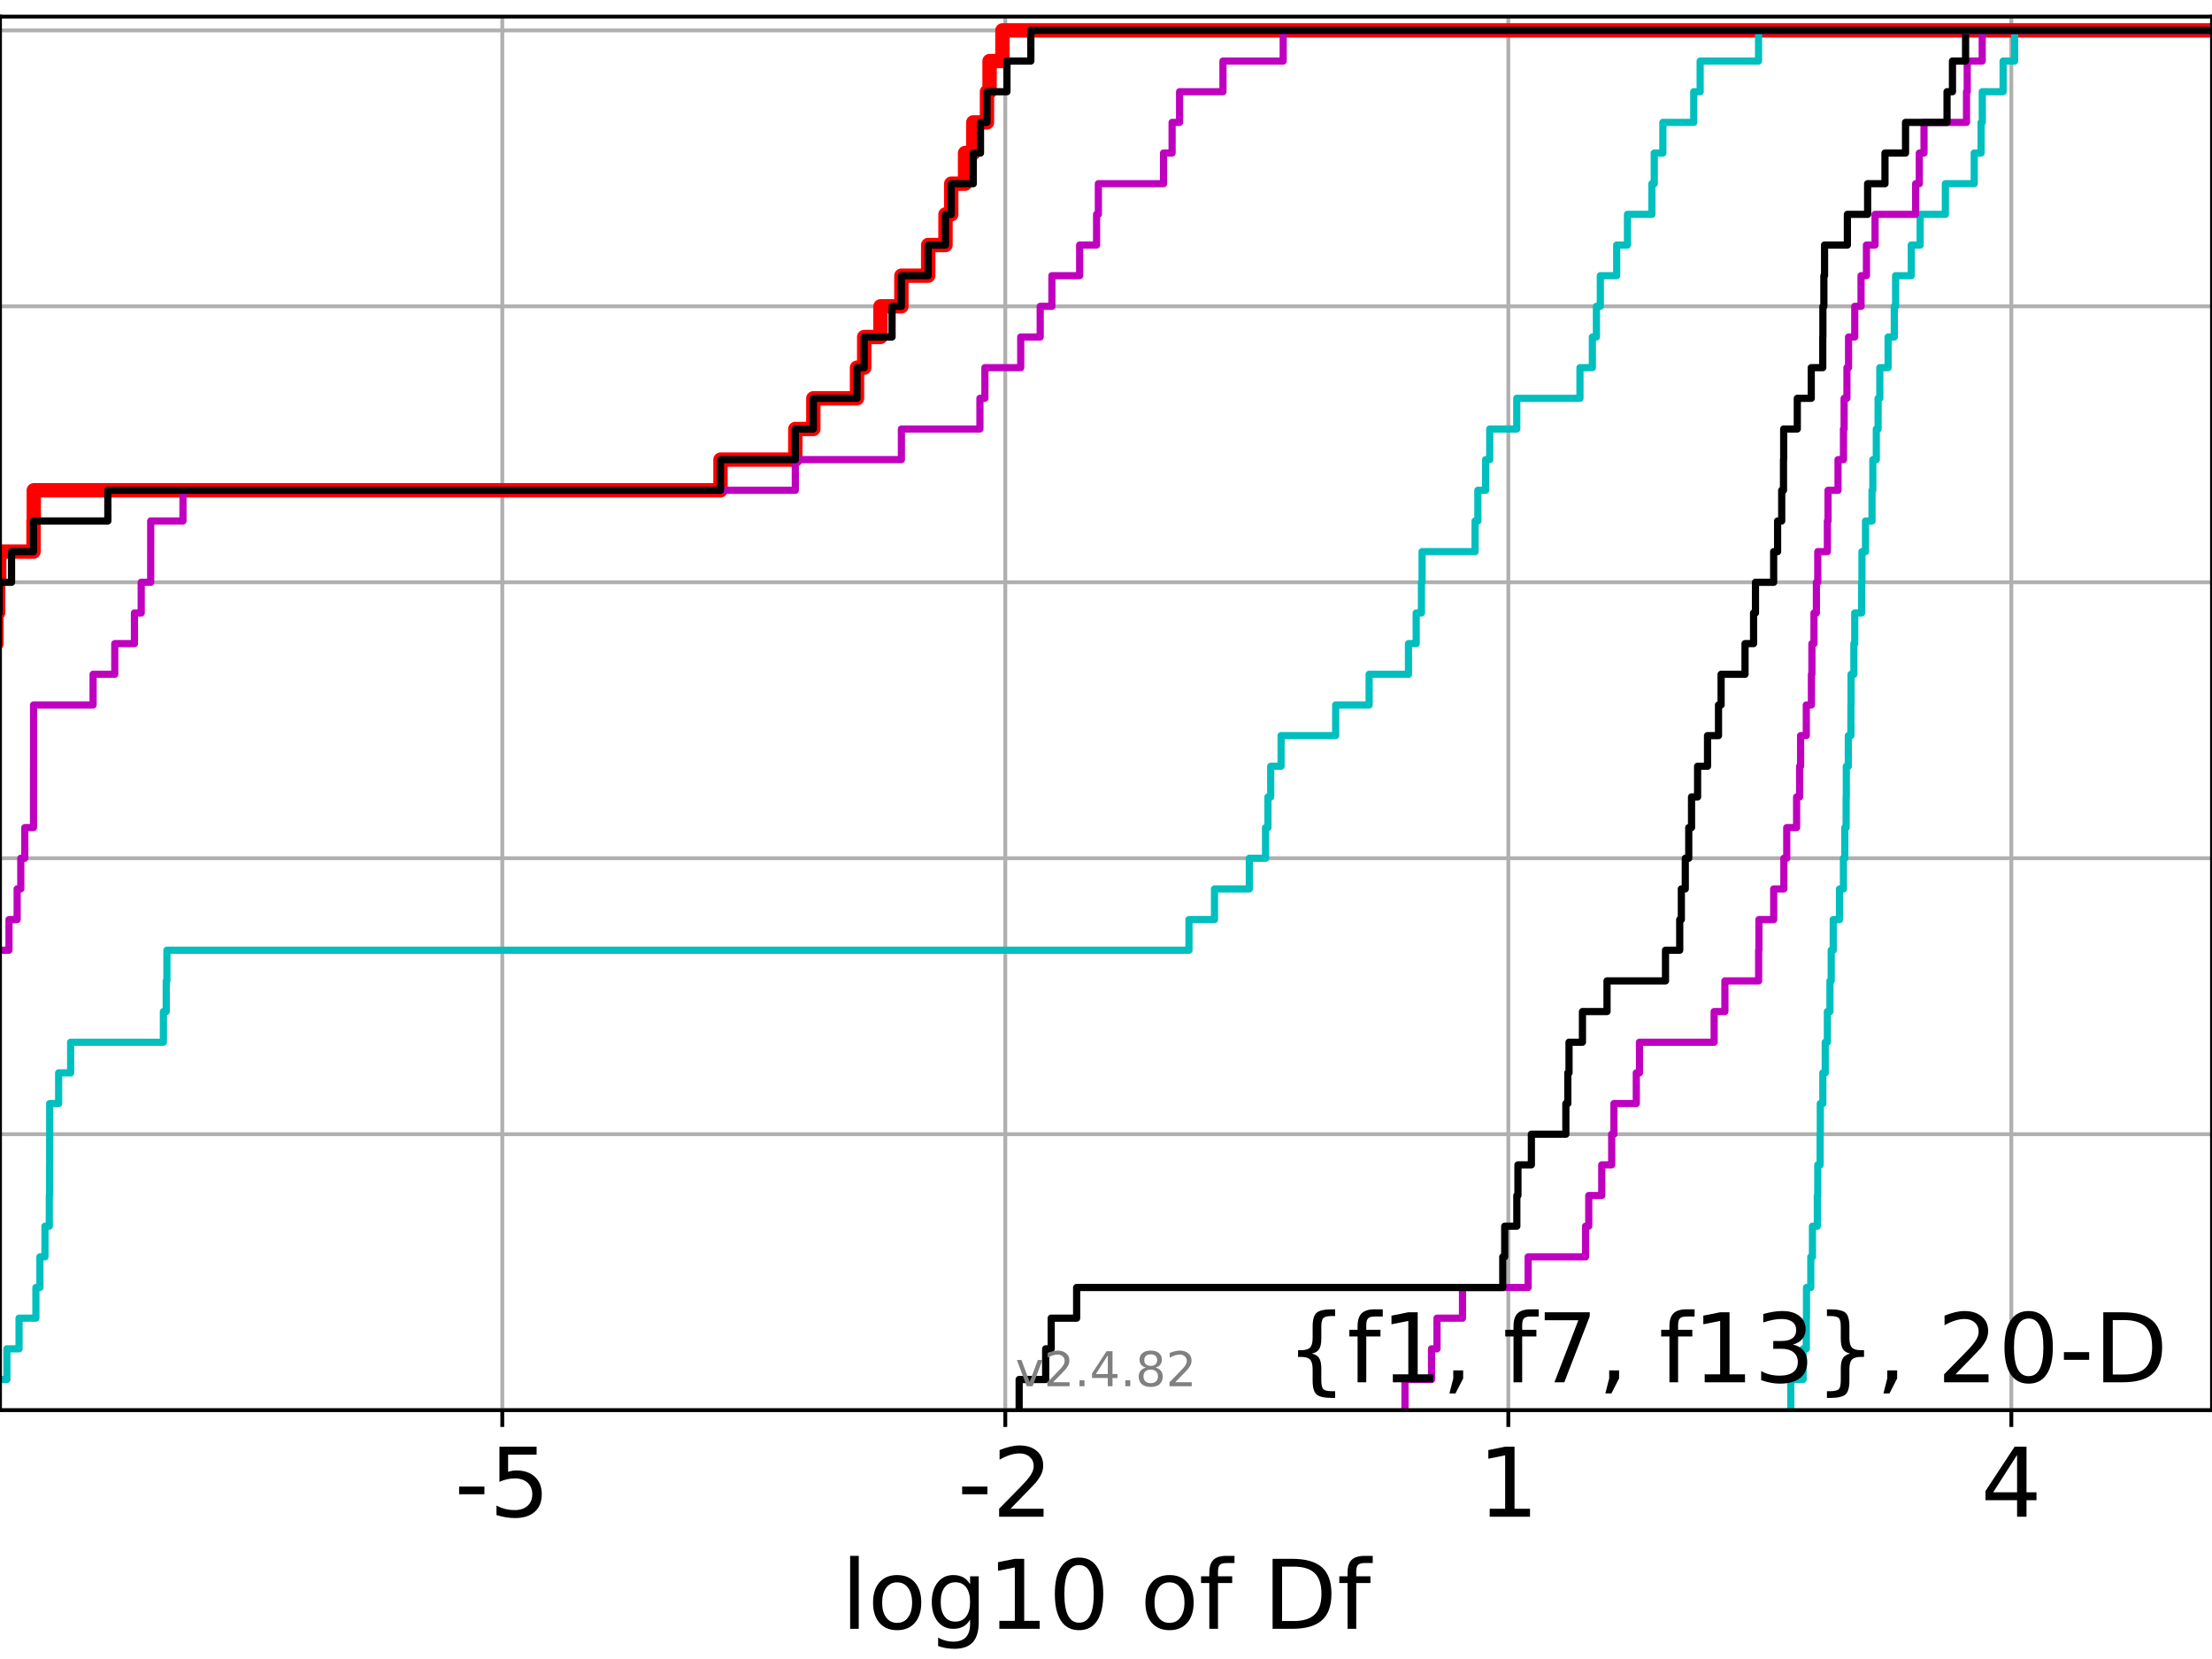 <?xml version="1.0" encoding="utf-8" standalone="no"?>
<!DOCTYPE svg PUBLIC "-//W3C//DTD SVG 1.1//EN"
  "http://www.w3.org/Graphics/SVG/1.1/DTD/svg11.dtd">
<!-- Created with matplotlib (https://matplotlib.org/) -->
<svg height="345.6pt" version="1.1" viewBox="0 0 460.8 345.6" width="460.8pt" xmlns="http://www.w3.org/2000/svg" xmlns:xlink="http://www.w3.org/1999/xlink">
 <defs>
  <style type="text/css">*{stroke-linecap:butt;stroke-linejoin:round;}</style>
 </defs>
 <g id="figure_1">
  <g id="patch_1">
   <path d="M 0 345.6 
L 460.8 345.6 
L 460.8 0 
L 0 0 
z
" style="fill:#ffffff;"/>
  </g>
  <g id="axes_1">
   <g id="patch_2">
    <path d="M 0 293.76 
L 460.8 293.76 
L 460.8 3.456 
L 0 3.456 
z
" style="fill:#ffffff;"/>
   </g>
   <g id="matplotlib.axis_1">
    <g id="xtick_1">
     <g id="line2d_1">
      <path clip-path="url(#p9ec9e0c8c6)" d="M 104.636 293.76 
L 104.636 3.456 
" style="fill:none;stroke:#b0b0b0;stroke-linecap:square;stroke-width:0.8;"/>
     </g>
     <g id="line2d_2">
      <defs>
       <path d="M 0 0 
L 0 3.5 
" id="m0a8b94ec7f" style="stroke:#000000;stroke-width:0.8;"/>
      </defs>
      <g>
       <use style="stroke:#000000;stroke-width:0.8;" x="104.636" xlink:href="#m0a8b94ec7f" y="293.76"/>
      </g>
     </g>
     <g id="text_1">
      <!-- -5 -->
      <g transform="translate(94.666 315.957)scale(0.2 -0.2)">
       <defs>
        <path d="M 4.891 31.391 
L 31.203 31.391 
L 31.203 23.391 
L 4.891 23.391 
z
" id="DejaVuSans-45"/>
        <path d="M 10.797 72.906 
L 49.516 72.906 
L 49.516 64.594 
L 19.828 64.594 
L 19.828 46.734 
Q 21.969 47.469 24.109 47.828 
Q 26.266 48.188 28.422 48.188 
Q 40.625 48.188 47.75 41.5 
Q 54.891 34.812 54.891 23.391 
Q 54.891 11.625 47.562 5.094 
Q 40.234 -1.422 26.906 -1.422 
Q 22.312 -1.422 17.547 -0.641 
Q 12.797 0.141 7.719 1.703 
L 7.719 11.625 
Q 12.109 9.234 16.797 8.062 
Q 21.484 6.891 26.703 6.891 
Q 35.156 6.891 40.078 11.328 
Q 45.016 15.766 45.016 23.391 
Q 45.016 31 40.078 35.438 
Q 35.156 39.891 26.703 39.891 
Q 22.75 39.891 18.812 39.016 
Q 14.891 38.141 10.797 36.281 
z
" id="DejaVuSans-53"/>
       </defs>
       <use xlink:href="#DejaVuSans-45"/>
       <use x="36.084" xlink:href="#DejaVuSans-53"/>
      </g>
     </g>
    </g>
    <g id="xtick_2">
     <g id="line2d_3">
      <path clip-path="url(#p9ec9e0c8c6)" d="M 209.424 293.76 
L 209.424 3.456 
" style="fill:none;stroke:#b0b0b0;stroke-linecap:square;stroke-width:0.8;"/>
     </g>
     <g id="line2d_4">
      <g>
       <use style="stroke:#000000;stroke-width:0.8;" x="209.424" xlink:href="#m0a8b94ec7f" y="293.76"/>
      </g>
     </g>
     <g id="text_2">
      <!-- -2 -->
      <g transform="translate(199.454 315.957)scale(0.2 -0.2)">
       <defs>
        <path d="M 19.188 8.297 
L 53.609 8.297 
L 53.609 0 
L 7.328 0 
L 7.328 8.297 
Q 12.938 14.109 22.625 23.891 
Q 32.328 33.688 34.812 36.531 
Q 39.547 41.844 41.422 45.531 
Q 43.312 49.219 43.312 52.781 
Q 43.312 58.594 39.234 62.25 
Q 35.156 65.922 28.609 65.922 
Q 23.969 65.922 18.812 64.312 
Q 13.672 62.703 7.812 59.422 
L 7.812 69.391 
Q 13.766 71.781 18.938 73 
Q 24.125 74.219 28.422 74.219 
Q 39.75 74.219 46.484 68.547 
Q 53.219 62.891 53.219 53.422 
Q 53.219 48.922 51.531 44.891 
Q 49.859 40.875 45.406 35.406 
Q 44.188 33.984 37.641 27.219 
Q 31.109 20.453 19.188 8.297 
z
" id="DejaVuSans-50"/>
       </defs>
       <use xlink:href="#DejaVuSans-45"/>
       <use x="36.084" xlink:href="#DejaVuSans-50"/>
      </g>
     </g>
    </g>
    <g id="xtick_3">
     <g id="line2d_5">
      <path clip-path="url(#p9ec9e0c8c6)" d="M 314.211 293.76 
L 314.211 3.456 
" style="fill:none;stroke:#b0b0b0;stroke-linecap:square;stroke-width:0.8;"/>
     </g>
     <g id="line2d_6">
      <g>
       <use style="stroke:#000000;stroke-width:0.8;" x="314.211" xlink:href="#m0a8b94ec7f" y="293.76"/>
      </g>
     </g>
     <g id="text_3">
      <!-- 1 -->
      <g transform="translate(307.849 315.957)scale(0.2 -0.2)">
       <defs>
        <path d="M 12.406 8.297 
L 28.516 8.297 
L 28.516 63.922 
L 10.984 60.406 
L 10.984 69.391 
L 28.422 72.906 
L 38.281 72.906 
L 38.281 8.297 
L 54.391 8.297 
L 54.391 0 
L 12.406 0 
z
" id="DejaVuSans-49"/>
       </defs>
       <use xlink:href="#DejaVuSans-49"/>
      </g>
     </g>
    </g>
    <g id="xtick_4">
     <g id="line2d_7">
      <path clip-path="url(#p9ec9e0c8c6)" d="M 418.999 293.76 
L 418.999 3.456 
" style="fill:none;stroke:#b0b0b0;stroke-linecap:square;stroke-width:0.8;"/>
     </g>
     <g id="line2d_8">
      <g>
       <use style="stroke:#000000;stroke-width:0.8;" x="418.999" xlink:href="#m0a8b94ec7f" y="293.76"/>
      </g>
     </g>
     <g id="text_4">
      <!-- 4 -->
      <g transform="translate(412.636 315.957)scale(0.2 -0.2)">
       <defs>
        <path d="M 37.797 64.312 
L 12.891 25.391 
L 37.797 25.391 
z
M 35.203 72.906 
L 47.609 72.906 
L 47.609 25.391 
L 58.016 25.391 
L 58.016 17.188 
L 47.609 17.188 
L 47.609 0 
L 37.797 0 
L 37.797 17.188 
L 4.891 17.188 
L 4.891 26.703 
z
" id="DejaVuSans-52"/>
       </defs>
       <use xlink:href="#DejaVuSans-52"/>
      </g>
     </g>
    </g>
    <g id="text_5">
     <!-- log10 of Df -->
     <g transform="translate(175.214 339.313)scale(0.2 -0.2)">
      <defs>
       <path d="M 9.422 75.984 
L 18.406 75.984 
L 18.406 0 
L 9.422 0 
z
" id="DejaVuSans-108"/>
       <path d="M 30.609 48.391 
Q 23.391 48.391 19.188 42.75 
Q 14.984 37.109 14.984 27.297 
Q 14.984 17.484 19.156 11.844 
Q 23.344 6.203 30.609 6.203 
Q 37.797 6.203 41.984 11.859 
Q 46.188 17.531 46.188 27.297 
Q 46.188 37.016 41.984 42.703 
Q 37.797 48.391 30.609 48.391 
z
M 30.609 56 
Q 42.328 56 49.016 48.375 
Q 55.719 40.766 55.719 27.297 
Q 55.719 13.875 49.016 6.219 
Q 42.328 -1.422 30.609 -1.422 
Q 18.844 -1.422 12.172 6.219 
Q 5.516 13.875 5.516 27.297 
Q 5.516 40.766 12.172 48.375 
Q 18.844 56 30.609 56 
z
" id="DejaVuSans-111"/>
       <path d="M 45.406 27.984 
Q 45.406 37.75 41.375 43.109 
Q 37.359 48.484 30.078 48.484 
Q 22.859 48.484 18.828 43.109 
Q 14.797 37.75 14.797 27.984 
Q 14.797 18.266 18.828 12.891 
Q 22.859 7.516 30.078 7.516 
Q 37.359 7.516 41.375 12.891 
Q 45.406 18.266 45.406 27.984 
z
M 54.391 6.781 
Q 54.391 -7.172 48.188 -13.984 
Q 42 -20.797 29.203 -20.797 
Q 24.469 -20.797 20.266 -20.094 
Q 16.062 -19.391 12.109 -17.922 
L 12.109 -9.188 
Q 16.062 -11.328 19.922 -12.344 
Q 23.781 -13.375 27.781 -13.375 
Q 36.625 -13.375 41.016 -8.766 
Q 45.406 -4.156 45.406 5.172 
L 45.406 9.625 
Q 42.625 4.781 38.281 2.391 
Q 33.938 0 27.875 0 
Q 17.828 0 11.672 7.656 
Q 5.516 15.328 5.516 27.984 
Q 5.516 40.672 11.672 48.328 
Q 17.828 56 27.875 56 
Q 33.938 56 38.281 53.609 
Q 42.625 51.219 45.406 46.391 
L 45.406 54.688 
L 54.391 54.688 
z
" id="DejaVuSans-103"/>
       <path d="M 31.781 66.406 
Q 24.172 66.406 20.328 58.906 
Q 16.5 51.422 16.5 36.375 
Q 16.5 21.391 20.328 13.891 
Q 24.172 6.391 31.781 6.391 
Q 39.453 6.391 43.281 13.891 
Q 47.125 21.391 47.125 36.375 
Q 47.125 51.422 43.281 58.906 
Q 39.453 66.406 31.781 66.406 
z
M 31.781 74.219 
Q 44.047 74.219 50.516 64.516 
Q 56.984 54.828 56.984 36.375 
Q 56.984 17.969 50.516 8.266 
Q 44.047 -1.422 31.781 -1.422 
Q 19.531 -1.422 13.062 8.266 
Q 6.594 17.969 6.594 36.375 
Q 6.594 54.828 13.062 64.516 
Q 19.531 74.219 31.781 74.219 
z
" id="DejaVuSans-48"/>
       <path id="DejaVuSans-32"/>
       <path d="M 37.109 75.984 
L 37.109 68.5 
L 28.516 68.5 
Q 23.688 68.5 21.797 66.547 
Q 19.922 64.594 19.922 59.516 
L 19.922 54.688 
L 34.719 54.688 
L 34.719 47.703 
L 19.922 47.703 
L 19.922 0 
L 10.891 0 
L 10.891 47.703 
L 2.297 47.703 
L 2.297 54.688 
L 10.891 54.688 
L 10.891 58.5 
Q 10.891 67.625 15.141 71.797 
Q 19.391 75.984 28.609 75.984 
z
" id="DejaVuSans-102"/>
       <path d="M 19.672 64.797 
L 19.672 8.109 
L 31.594 8.109 
Q 46.688 8.109 53.688 14.938 
Q 60.688 21.781 60.688 36.531 
Q 60.688 51.172 53.688 57.984 
Q 46.688 64.797 31.594 64.797 
z
M 9.812 72.906 
L 30.078 72.906 
Q 51.266 72.906 61.172 64.094 
Q 71.094 55.281 71.094 36.531 
Q 71.094 17.672 61.125 8.828 
Q 51.172 0 30.078 0 
L 9.812 0 
z
" id="DejaVuSans-68"/>
      </defs>
      <use xlink:href="#DejaVuSans-108"/>
      <use x="27.783" xlink:href="#DejaVuSans-111"/>
      <use x="88.965" xlink:href="#DejaVuSans-103"/>
      <use x="152.441" xlink:href="#DejaVuSans-49"/>
      <use x="216.064" xlink:href="#DejaVuSans-48"/>
      <use x="279.688" xlink:href="#DejaVuSans-32"/>
      <use x="311.475" xlink:href="#DejaVuSans-111"/>
      <use x="372.656" xlink:href="#DejaVuSans-102"/>
      <use x="407.861" xlink:href="#DejaVuSans-32"/>
      <use x="439.648" xlink:href="#DejaVuSans-68"/>
      <use x="516.65" xlink:href="#DejaVuSans-102"/>
     </g>
    </g>
   </g>
   <g id="matplotlib.axis_2">
    <g id="ytick_1">
     <g id="line2d_9">
      <path clip-path="url(#p9ec9e0c8c6)" d="M 0 293.76 
L 460.8 293.76 
" style="fill:none;stroke:#b0b0b0;stroke-linecap:square;stroke-width:0.8;"/>
     </g>
     <g id="line2d_10">
      <defs>
       <path d="M 0 0 
L -3.5 0 
" id="m15cea6e97b" style="stroke:#000000;stroke-width:0.8;"/>
      </defs>
      <g>
       <use style="stroke:#000000;stroke-width:0.8;" x="0" xlink:href="#m15cea6e97b" y="293.76"/>
      </g>
     </g>
    </g>
    <g id="ytick_2">
     <g id="line2d_11">
      <path clip-path="url(#p9ec9e0c8c6)" d="M 0 236.274 
L 460.8 236.274 
" style="fill:none;stroke:#b0b0b0;stroke-linecap:square;stroke-width:0.8;"/>
     </g>
     <g id="line2d_12">
      <g>
       <use style="stroke:#000000;stroke-width:0.8;" x="0" xlink:href="#m15cea6e97b" y="236.274"/>
      </g>
     </g>
    </g>
    <g id="ytick_3">
     <g id="line2d_13">
      <path clip-path="url(#p9ec9e0c8c6)" d="M 0 178.788 
L 460.8 178.788 
" style="fill:none;stroke:#b0b0b0;stroke-linecap:square;stroke-width:0.8;"/>
     </g>
     <g id="line2d_14">
      <g>
       <use style="stroke:#000000;stroke-width:0.8;" x="0" xlink:href="#m15cea6e97b" y="178.788"/>
      </g>
     </g>
    </g>
    <g id="ytick_4">
     <g id="line2d_15">
      <path clip-path="url(#p9ec9e0c8c6)" d="M 0 121.302 
L 460.8 121.302 
" style="fill:none;stroke:#b0b0b0;stroke-linecap:square;stroke-width:0.8;"/>
     </g>
     <g id="line2d_16">
      <g>
       <use style="stroke:#000000;stroke-width:0.8;" x="0" xlink:href="#m15cea6e97b" y="121.302"/>
      </g>
     </g>
    </g>
    <g id="ytick_5">
     <g id="line2d_17">
      <path clip-path="url(#p9ec9e0c8c6)" d="M 0 63.816 
L 460.8 63.816 
" style="fill:none;stroke:#b0b0b0;stroke-linecap:square;stroke-width:0.8;"/>
     </g>
     <g id="line2d_18">
      <g>
       <use style="stroke:#000000;stroke-width:0.8;" x="0" xlink:href="#m15cea6e97b" y="63.816"/>
      </g>
     </g>
    </g>
    <g id="ytick_6">
     <g id="line2d_19">
      <path clip-path="url(#p9ec9e0c8c6)" d="M 0 6.33 
L 460.8 6.33 
" style="fill:none;stroke:#b0b0b0;stroke-linecap:square;stroke-width:0.8;"/>
     </g>
     <g id="line2d_20">
      <g>
       <use style="stroke:#000000;stroke-width:0.8;" x="0" xlink:href="#m15cea6e97b" y="6.33"/>
      </g>
     </g>
    </g>
   </g>
   <g id="line2d_21">
    <path clip-path="url(#p9ec9e0c8c6)" d="M -1 134.077 
L -0.751 134.077 
L -0.751 127.69 
L -0.401 127.69 
L -0.401 121.302 
L -0.168 121.302 
L -0.168 114.915 
L 6.983 114.915 
L 6.983 108.528 
L 7.035 108.528 
L 7.035 102.14 
L 150.093 102.14 
L 150.093 95.753 
L 165.679 95.753 
L 165.679 89.366 
L 169.435 89.366 
L 169.435 82.978 
L 178.528 82.978 
L 178.528 76.591 
L 180.028 76.591 
L 180.028 70.204 
L 183.418 70.204 
L 183.418 63.816 
L 187.776 63.816 
L 187.776 57.429 
L 193.359 57.429 
L 193.359 51.042 
L 196.965 51.042 
L 196.965 44.654 
L 198.159 44.654 
L 198.159 38.267 
L 201.042 38.267 
L 201.042 31.88 
L 202.753 31.88 
L 202.753 25.492 
L 205.604 25.492 
L 205.604 19.105 
L 206.148 19.105 
L 206.148 12.718 
L 208.822 12.718 
L 208.822 6.33 
L 208.822 6.33 
L 208.822 6.33 
L 460.8 6.33 
" style="fill:none;stroke:#ff0000;stroke-linecap:square;stroke-width:3;"/>
   </g>
   <g id="line2d_22">
    <path clip-path="url(#p9ec9e0c8c6)" d="M 373.057 293.76 
L 373.057 287.373 
L 375.614 287.373 
L 375.614 280.985 
L 376.286 280.985 
L 376.286 274.598 
L 376.329 274.598 
L 376.329 268.211 
L 377.221 268.211 
L 377.221 261.823 
L 377.568 261.823 
L 377.568 255.436 
L 378.583 255.436 
L 378.583 249.049 
L 378.674 249.049 
L 378.674 242.661 
L 379.162 242.661 
L 379.162 236.274 
L 379.2 236.274 
L 379.2 229.887 
L 379.731 229.887 
L 379.731 223.499 
L 380.228 223.499 
L 380.228 217.112 
L 380.676 217.112 
L 380.676 210.725 
L 381.214 210.725 
L 381.214 204.337 
L 381.475 204.337 
L 381.475 197.95 
L 381.892 197.95 
L 381.892 191.563 
L 383.197 191.563 
L 383.197 185.175 
L 384.017 185.175 
L 384.017 178.788 
L 384.309 178.788 
L 384.309 172.401 
L 384.588 172.401 
L 384.588 166.013 
L 384.62 166.013 
L 384.62 159.626 
L 385.038 159.626 
L 385.038 153.239 
L 385.577 153.239 
L 385.577 146.851 
L 385.612 146.851 
L 385.612 140.464 
L 386.194 140.464 
L 386.194 134.077 
L 386.377 134.077 
L 386.377 127.69 
L 387.812 127.69 
L 387.812 121.302 
L 387.879 121.302 
L 387.879 114.915 
L 388.618 114.915 
L 388.618 108.528 
L 389.974 108.528 
L 389.974 102.14 
L 390.14 102.14 
L 390.14 95.753 
L 390.871 95.753 
L 390.871 89.366 
L 391.245 89.366 
L 391.245 82.978 
L 391.602 82.978 
L 391.602 76.591 
L 393.327 76.591 
L 393.327 70.204 
L 394.617 70.204 
L 394.617 63.816 
L 394.891 63.816 
L 394.891 57.429 
L 398.153 57.429 
L 398.153 51.042 
L 400.005 51.042 
L 400.005 44.654 
L 405.255 44.654 
L 405.255 38.267 
L 411.268 38.267 
L 411.268 31.88 
L 412.698 31.88 
L 412.698 25.492 
L 412.945 25.492 
L 412.945 19.105 
L 417.285 19.105 
L 417.285 12.718 
L 419.688 12.718 
L 419.688 6.33 
L 419.688 6.33 
L 419.688 6.33 
L 460.8 6.33 
" style="fill:none;stroke:#00bfbf;stroke-linecap:square;stroke-width:1.5;"/>
   </g>
   <g id="line2d_23">
    <path clip-path="url(#p9ec9e0c8c6)" d="M 292.684 293.76 
L 292.684 287.373 
L 298.21 287.373 
L 298.21 280.985 
L 299.358 280.985 
L 299.358 274.598 
L 304.665 274.598 
L 304.665 268.211 
L 318.34 268.211 
L 318.34 261.823 
L 330.304 261.823 
L 330.304 255.436 
L 330.965 255.436 
L 330.965 249.049 
L 333.672 249.049 
L 333.672 242.661 
L 335.743 242.661 
L 335.743 236.274 
L 336.212 236.274 
L 336.212 229.887 
L 340.869 229.887 
L 340.869 223.499 
L 341.534 223.499 
L 341.534 217.112 
L 357.088 217.112 
L 357.088 210.725 
L 359.329 210.725 
L 359.329 204.337 
L 366.358 204.337 
L 366.358 197.95 
L 366.415 197.95 
L 366.415 191.563 
L 369.49 191.563 
L 369.49 185.175 
L 371.613 185.175 
L 371.613 178.788 
L 372.212 178.788 
L 372.212 172.401 
L 374.265 172.401 
L 374.265 166.013 
L 374.894 166.013 
L 374.894 159.626 
L 375.098 159.626 
L 375.098 153.239 
L 376.286 153.239 
L 376.286 146.851 
L 377.352 146.851 
L 377.352 140.464 
L 377.455 140.464 
L 377.455 134.077 
L 377.888 134.077 
L 377.888 127.69 
L 378.391 127.69 
L 378.391 121.302 
L 378.674 121.302 
L 378.674 114.915 
L 380.676 114.915 
L 380.676 108.528 
L 380.813 108.528 
L 380.813 102.14 
L 382.896 102.14 
L 382.896 95.753 
L 384.028 95.753 
L 384.028 89.366 
L 384.166 89.366 
L 384.166 82.978 
L 384.751 82.978 
L 384.751 76.591 
L 385.088 76.591 
L 385.088 70.204 
L 386.377 70.204 
L 386.377 63.816 
L 387.69 63.816 
L 387.69 57.429 
L 388.817 57.429 
L 388.817 51.042 
L 390.61 51.042 
L 390.61 44.654 
L 399.067 44.654 
L 399.067 38.267 
L 399.825 38.267 
L 399.825 31.88 
L 400.809 31.88 
L 400.809 25.492 
L 409.661 25.492 
L 409.661 19.105 
L 409.808 19.105 
L 409.808 12.718 
L 412.932 12.718 
L 412.932 6.33 
L 412.932 6.33 
L 412.932 6.33 
L 460.8 6.33 
" style="fill:none;stroke:#bf00bf;stroke-linecap:square;stroke-width:1.5;"/>
   </g>
   <g id="line2d_24">
    <path clip-path="url(#p9ec9e0c8c6)" d="M 212.308 293.76 
L 212.308 287.373 
L 217.832 287.373 
L 217.832 280.985 
L 218.983 280.985 
L 218.983 274.598 
L 224.285 274.598 
L 224.285 268.211 
L 313.055 268.211 
L 313.055 261.823 
L 313.459 261.823 
L 313.459 255.436 
L 315.982 255.436 
L 315.982 249.049 
L 316.214 249.049 
L 316.214 242.661 
L 319.015 242.661 
L 319.015 236.274 
L 326.196 236.274 
L 326.196 229.887 
L 326.604 229.887 
L 326.604 223.499 
L 326.858 223.499 
L 326.858 217.112 
L 329.652 217.112 
L 329.652 210.725 
L 334.772 210.725 
L 334.772 204.337 
L 346.955 204.337 
L 346.955 197.95 
L 349.917 197.95 
L 349.917 191.563 
L 350.255 191.563 
L 350.255 185.175 
L 351.077 185.175 
L 351.077 178.788 
L 351.798 178.788 
L 351.798 172.401 
L 352.378 172.401 
L 352.378 166.013 
L 353.641 166.013 
L 353.641 159.626 
L 355.71 159.626 
L 355.71 153.239 
L 357.997 153.239 
L 357.997 146.851 
L 358.536 146.851 
L 358.536 140.464 
L 363.521 140.464 
L 363.521 134.077 
L 365.301 134.077 
L 365.301 127.69 
L 365.699 127.69 
L 365.699 121.302 
L 369.485 121.302 
L 369.485 114.915 
L 370.308 114.915 
L 370.308 108.528 
L 371.163 108.528 
L 371.163 102.14 
L 371.536 102.14 
L 371.536 95.753 
L 371.574 95.753 
L 371.574 89.366 
L 374.41 89.366 
L 374.41 82.978 
L 377.316 82.978 
L 377.316 76.591 
L 379.716 76.591 
L 379.716 70.204 
L 379.743 70.204 
L 379.743 63.816 
L 379.946 63.816 
L 379.946 57.429 
L 380.09 57.429 
L 380.09 51.042 
L 384.844 51.042 
L 384.844 44.654 
L 389.06 44.654 
L 389.06 38.267 
L 392.673 38.267 
L 392.673 31.88 
L 396.958 31.88 
L 396.958 25.492 
L 405.604 25.492 
L 405.604 19.105 
L 406.733 19.105 
L 406.733 12.718 
L 409.466 12.718 
L 409.466 6.33 
L 409.466 6.33 
L 409.466 6.33 
L 460.8 6.33 
" style="fill:none;stroke:#000000;stroke-linecap:square;stroke-width:1.5;"/>
   </g>
   <g id="line2d_25">
    <path clip-path="url(#p9ec9e0c8c6)" d="M -1 287.373 
L 1.433 287.373 
L 1.433 280.985 
L 3.971 280.985 
L 3.971 274.598 
L 7.48 274.598 
L 7.48 268.211 
L 8.317 268.211 
L 8.317 261.823 
L 9.365 261.823 
L 9.365 255.436 
L 10.27 255.436 
L 10.27 249.049 
L 10.327 249.049 
L 10.327 242.661 
L 10.343 242.661 
L 10.343 236.274 
L 10.351 236.274 
L 10.351 229.887 
L 12.218 229.887 
L 12.218 223.499 
L 14.719 223.499 
L 14.719 217.112 
L 34.041 217.112 
L 34.041 210.725 
L 34.629 210.725 
L 34.629 204.337 
L 34.771 204.337 
L 34.771 197.95 
L 247.685 197.95 
L 247.685 191.563 
L 253.002 191.563 
L 253.002 185.175 
L 260.256 185.175 
L 260.256 178.788 
L 263.635 178.788 
L 263.635 172.401 
L 264.136 172.401 
L 264.136 166.013 
L 264.713 166.013 
L 264.713 159.626 
L 266.87 159.626 
L 266.87 153.239 
L 278.246 153.239 
L 278.246 146.851 
L 285.216 146.851 
L 285.216 140.464 
L 293.411 140.464 
L 293.411 134.077 
L 295.019 134.077 
L 295.019 127.69 
L 296.109 127.69 
L 296.109 121.302 
L 296.244 121.302 
L 296.244 114.915 
L 307.286 114.915 
L 307.286 108.528 
L 307.866 108.528 
L 307.866 102.14 
L 309.483 102.14 
L 309.483 95.753 
L 310.338 95.753 
L 310.338 89.366 
L 315.972 89.366 
L 315.972 82.978 
L 329.135 82.978 
L 329.135 76.591 
L 331.717 76.591 
L 331.717 70.204 
L 332.561 70.204 
L 332.561 63.816 
L 333.376 63.816 
L 333.376 57.429 
L 336.785 57.429 
L 336.785 51.042 
L 339.034 51.042 
L 339.034 44.654 
L 344.122 44.654 
L 344.122 38.267 
L 344.61 38.267 
L 344.61 31.88 
L 346.406 31.88 
L 346.406 25.492 
L 352.837 25.492 
L 352.837 19.105 
L 354.175 19.105 
L 354.175 12.718 
L 366.339 12.718 
L 366.339 6.33 
L 366.339 6.33 
L 366.339 6.33 
L 460.8 6.33 
" style="fill:none;stroke:#00bfbf;stroke-linecap:square;stroke-width:1.5;"/>
   </g>
   <g id="line2d_26">
    <path clip-path="url(#p9ec9e0c8c6)" d="M -1 210.725 
L -0.751 210.725 
L -0.751 204.337 
L -0.401 204.337 
L -0.401 197.95 
L 1.875 197.95 
L 1.875 191.563 
L 3.574 191.563 
L 3.574 185.175 
L 4.332 185.175 
L 4.332 178.788 
L 5.165 178.788 
L 5.165 172.401 
L 6.976 172.401 
L 6.976 166.013 
L 6.98 166.013 
L 6.98 159.626 
L 6.99 159.626 
L 6.99 153.239 
L 6.991 153.239 
L 6.991 146.851 
L 19.393 146.851 
L 19.393 140.464 
L 23.908 140.464 
L 23.908 134.077 
L 28.008 134.077 
L 28.008 127.69 
L 29.421 127.69 
L 29.421 121.302 
L 31.393 121.302 
L 31.393 114.915 
L 31.395 114.915 
L 31.395 108.528 
L 38.116 108.528 
L 38.116 102.14 
L 165.679 102.14 
L 165.679 95.753 
L 187.776 95.753 
L 187.776 89.366 
L 204.136 89.366 
L 204.136 82.978 
L 205.174 82.978 
L 205.174 76.591 
L 212.637 76.591 
L 212.637 70.204 
L 216.695 70.204 
L 216.695 63.816 
L 219.127 63.816 
L 219.127 57.429 
L 224.912 57.429 
L 224.912 51.042 
L 228.438 51.042 
L 228.438 44.654 
L 228.808 44.654 
L 228.808 38.267 
L 242.384 38.267 
L 242.384 31.88 
L 244.169 31.88 
L 244.169 25.492 
L 245.728 25.492 
L 245.728 19.105 
L 254.767 19.105 
L 254.767 12.718 
L 267.31 12.718 
L 267.31 6.33 
L 267.31 6.33 
L 267.31 6.33 
L 460.8 6.33 
" style="fill:none;stroke:#bf00bf;stroke-linecap:square;stroke-width:1.5;"/>
   </g>
   <g id="line2d_27">
    <path clip-path="url(#p9ec9e0c8c6)" d="M -1 140.464 
L -0.751 140.464 
L -0.751 134.077 
L -0.401 134.077 
L -0.401 127.69 
L -0.168 127.69 
L -0.168 121.302 
L 2.409 121.302 
L 2.409 114.915 
L 6.985 114.915 
L 6.985 108.528 
L 22.466 108.528 
L 22.466 102.14 
L 150.093 102.14 
L 150.093 95.753 
L 165.679 95.753 
L 165.679 89.366 
L 169.435 89.366 
L 169.435 82.978 
L 178.528 82.978 
L 178.528 76.591 
L 180.028 76.591 
L 180.028 70.204 
L 185.832 70.204 
L 185.832 63.816 
L 187.776 63.816 
L 187.776 57.429 
L 193.359 57.429 
L 193.359 51.042 
L 196.965 51.042 
L 196.965 44.654 
L 198.159 44.654 
L 198.159 38.267 
L 202.753 38.267 
L 202.753 31.88 
L 204.257 31.88 
L 204.257 25.492 
L 205.604 25.492 
L 205.604 19.105 
L 209.765 19.105 
L 209.765 12.718 
L 214.744 12.718 
L 214.744 6.33 
L 214.744 6.33 
L 214.744 6.33 
L 460.8 6.33 
" style="fill:none;stroke:#000000;stroke-linecap:square;stroke-width:1.5;"/>
   </g>
   <g id="patch_3">
    <path d="M 0 293.76 
L 0 3.456 
" style="fill:none;stroke:#000000;stroke-linecap:square;stroke-linejoin:miter;stroke-width:0.8;"/>
   </g>
   <g id="patch_4">
    <path d="M 460.8 293.76 
L 460.8 3.456 
" style="fill:none;stroke:#000000;stroke-linecap:square;stroke-linejoin:miter;stroke-width:0.8;"/>
   </g>
   <g id="patch_5">
    <path d="M 0 293.76 
L 460.8 293.76 
" style="fill:none;stroke:#000000;stroke-linecap:square;stroke-linejoin:miter;stroke-width:0.8;"/>
   </g>
   <g id="patch_6">
    <path d="M 0 3.456 
L 460.8 3.456 
" style="fill:none;stroke:#000000;stroke-linecap:square;stroke-linejoin:miter;stroke-width:0.8;"/>
   </g>
   <g id="text_6">
    <!-- {f1, f7, f13}, 20-D -->
    <g transform="translate(267.909 287.954)scale(0.2 -0.2)">
     <defs>
      <path d="M 51.125 -9.281 
L 51.125 -16.312 
L 48.094 -16.312 
Q 35.938 -16.312 31.812 -12.688 
Q 27.688 -9.078 27.688 1.703 
L 27.688 13.375 
Q 27.688 20.75 25.047 23.578 
Q 22.406 26.422 15.484 26.422 
L 12.5 26.422 
L 12.5 33.406 
L 15.484 33.406 
Q 22.469 33.406 25.078 36.203 
Q 27.688 39.016 27.688 46.297 
L 27.688 58.016 
Q 27.688 68.797 31.812 72.391 
Q 35.938 75.984 48.094 75.984 
L 51.125 75.984 
L 51.125 69 
L 47.797 69 
Q 40.922 69 38.812 66.844 
Q 36.719 64.703 36.719 57.812 
L 36.719 45.703 
Q 36.719 38.031 34.5 34.562 
Q 32.281 31.109 26.906 29.891 
Q 32.328 28.562 34.516 25.094 
Q 36.719 21.625 36.719 14.016 
L 36.719 1.906 
Q 36.719 -4.984 38.812 -7.125 
Q 40.922 -9.281 47.797 -9.281 
z
" id="DejaVuSans-123"/>
      <path d="M 11.719 12.406 
L 22.016 12.406 
L 22.016 4 
L 14.016 -11.625 
L 7.719 -11.625 
L 11.719 4 
z
" id="DejaVuSans-44"/>
      <path d="M 8.203 72.906 
L 55.078 72.906 
L 55.078 68.703 
L 28.609 0 
L 18.312 0 
L 43.219 64.594 
L 8.203 64.594 
z
" id="DejaVuSans-55"/>
      <path d="M 40.578 39.312 
Q 47.656 37.797 51.625 33 
Q 55.609 28.219 55.609 21.188 
Q 55.609 10.406 48.188 4.484 
Q 40.766 -1.422 27.094 -1.422 
Q 22.516 -1.422 17.656 -0.516 
Q 12.797 0.391 7.625 2.203 
L 7.625 11.719 
Q 11.719 9.328 16.594 8.109 
Q 21.484 6.891 26.812 6.891 
Q 36.078 6.891 40.938 10.547 
Q 45.797 14.203 45.797 21.188 
Q 45.797 27.641 41.281 31.266 
Q 36.766 34.906 28.719 34.906 
L 20.219 34.906 
L 20.219 43.016 
L 29.109 43.016 
Q 36.375 43.016 40.234 45.922 
Q 44.094 48.828 44.094 54.297 
Q 44.094 59.906 40.109 62.906 
Q 36.141 65.922 28.719 65.922 
Q 24.656 65.922 20.016 65.031 
Q 15.375 64.156 9.812 62.312 
L 9.812 71.094 
Q 15.438 72.656 20.344 73.438 
Q 25.25 74.219 29.594 74.219 
Q 40.828 74.219 47.359 69.109 
Q 53.906 64.016 53.906 55.328 
Q 53.906 49.266 50.438 45.094 
Q 46.969 40.922 40.578 39.312 
z
" id="DejaVuSans-51"/>
      <path d="M 12.5 -9.281 
L 15.922 -9.281 
Q 22.75 -9.281 24.828 -7.172 
Q 26.906 -5.078 26.906 1.906 
L 26.906 14.016 
Q 26.906 21.625 29.094 25.094 
Q 31.297 28.562 36.719 29.891 
Q 31.297 31.109 29.094 34.562 
Q 26.906 38.031 26.906 45.703 
L 26.906 57.812 
Q 26.906 64.75 24.828 66.875 
Q 22.75 69 15.922 69 
L 12.5 69 
L 12.5 75.984 
L 15.578 75.984 
Q 27.734 75.984 31.812 72.391 
Q 35.891 68.797 35.891 58.016 
L 35.891 46.297 
Q 35.891 39.016 38.516 36.203 
Q 41.156 33.406 48.094 33.406 
L 51.125 33.406 
L 51.125 26.422 
L 48.094 26.422 
Q 41.156 26.422 38.516 23.578 
Q 35.891 20.75 35.891 13.375 
L 35.891 1.703 
Q 35.891 -9.078 31.812 -12.688 
Q 27.734 -16.312 15.578 -16.312 
L 12.5 -16.312 
z
" id="DejaVuSans-125"/>
     </defs>
     <use xlink:href="#DejaVuSans-123"/>
     <use x="63.623" xlink:href="#DejaVuSans-102"/>
     <use x="98.828" xlink:href="#DejaVuSans-49"/>
     <use x="162.451" xlink:href="#DejaVuSans-44"/>
     <use x="194.238" xlink:href="#DejaVuSans-32"/>
     <use x="226.025" xlink:href="#DejaVuSans-102"/>
     <use x="261.23" xlink:href="#DejaVuSans-55"/>
     <use x="324.854" xlink:href="#DejaVuSans-44"/>
     <use x="356.641" xlink:href="#DejaVuSans-32"/>
     <use x="388.428" xlink:href="#DejaVuSans-102"/>
     <use x="423.633" xlink:href="#DejaVuSans-49"/>
     <use x="487.256" xlink:href="#DejaVuSans-51"/>
     <use x="550.879" xlink:href="#DejaVuSans-125"/>
     <use x="614.502" xlink:href="#DejaVuSans-44"/>
     <use x="646.289" xlink:href="#DejaVuSans-32"/>
     <use x="678.076" xlink:href="#DejaVuSans-50"/>
     <use x="741.699" xlink:href="#DejaVuSans-48"/>
     <use x="805.322" xlink:href="#DejaVuSans-45"/>
     <use x="841.406" xlink:href="#DejaVuSans-68"/>
    </g>
   </g>
   <g id="text_7">
    <!-- v2.4.82 -->
    <g style="fill:#808080;" transform="translate(211.537 288.777)scale(0.1 -0.1)">
     <defs>
      <path d="M 2.984 54.688 
L 12.5 54.688 
L 29.594 8.797 
L 46.688 54.688 
L 56.203 54.688 
L 35.688 0 
L 23.484 0 
z
" id="DejaVuSans-118"/>
      <path d="M 10.688 12.406 
L 21 12.406 
L 21 0 
L 10.688 0 
z
" id="DejaVuSans-46"/>
      <path d="M 31.781 34.625 
Q 24.75 34.625 20.719 30.859 
Q 16.703 27.094 16.703 20.516 
Q 16.703 13.922 20.719 10.156 
Q 24.75 6.391 31.781 6.391 
Q 38.812 6.391 42.859 10.172 
Q 46.922 13.969 46.922 20.516 
Q 46.922 27.094 42.891 30.859 
Q 38.875 34.625 31.781 34.625 
z
M 21.922 38.812 
Q 15.578 40.375 12.031 44.719 
Q 8.5 49.078 8.5 55.328 
Q 8.5 64.062 14.719 69.141 
Q 20.953 74.219 31.781 74.219 
Q 42.672 74.219 48.875 69.141 
Q 55.078 64.062 55.078 55.328 
Q 55.078 49.078 51.531 44.719 
Q 48 40.375 41.703 38.812 
Q 48.828 37.156 52.797 32.312 
Q 56.781 27.484 56.781 20.516 
Q 56.781 9.906 50.312 4.234 
Q 43.844 -1.422 31.781 -1.422 
Q 19.734 -1.422 13.25 4.234 
Q 6.781 9.906 6.781 20.516 
Q 6.781 27.484 10.781 32.312 
Q 14.797 37.156 21.922 38.812 
z
M 18.312 54.391 
Q 18.312 48.734 21.844 45.562 
Q 25.391 42.391 31.781 42.391 
Q 38.141 42.391 41.719 45.562 
Q 45.312 48.734 45.312 54.391 
Q 45.312 60.062 41.719 63.234 
Q 38.141 66.406 31.781 66.406 
Q 25.391 66.406 21.844 63.234 
Q 18.312 60.062 18.312 54.391 
z
" id="DejaVuSans-56"/>
     </defs>
     <use xlink:href="#DejaVuSans-118"/>
     <use x="59.18" xlink:href="#DejaVuSans-50"/>
     <use x="122.803" xlink:href="#DejaVuSans-46"/>
     <use x="154.59" xlink:href="#DejaVuSans-52"/>
     <use x="218.213" xlink:href="#DejaVuSans-46"/>
     <use x="250" xlink:href="#DejaVuSans-56"/>
     <use x="313.623" xlink:href="#DejaVuSans-50"/>
    </g>
   </g>
  </g>
 </g>
 <defs>
  <clipPath id="p9ec9e0c8c6">
   <rect height="290.304" width="460.8" x="0" y="3.456"/>
  </clipPath>
 </defs>
</svg>
